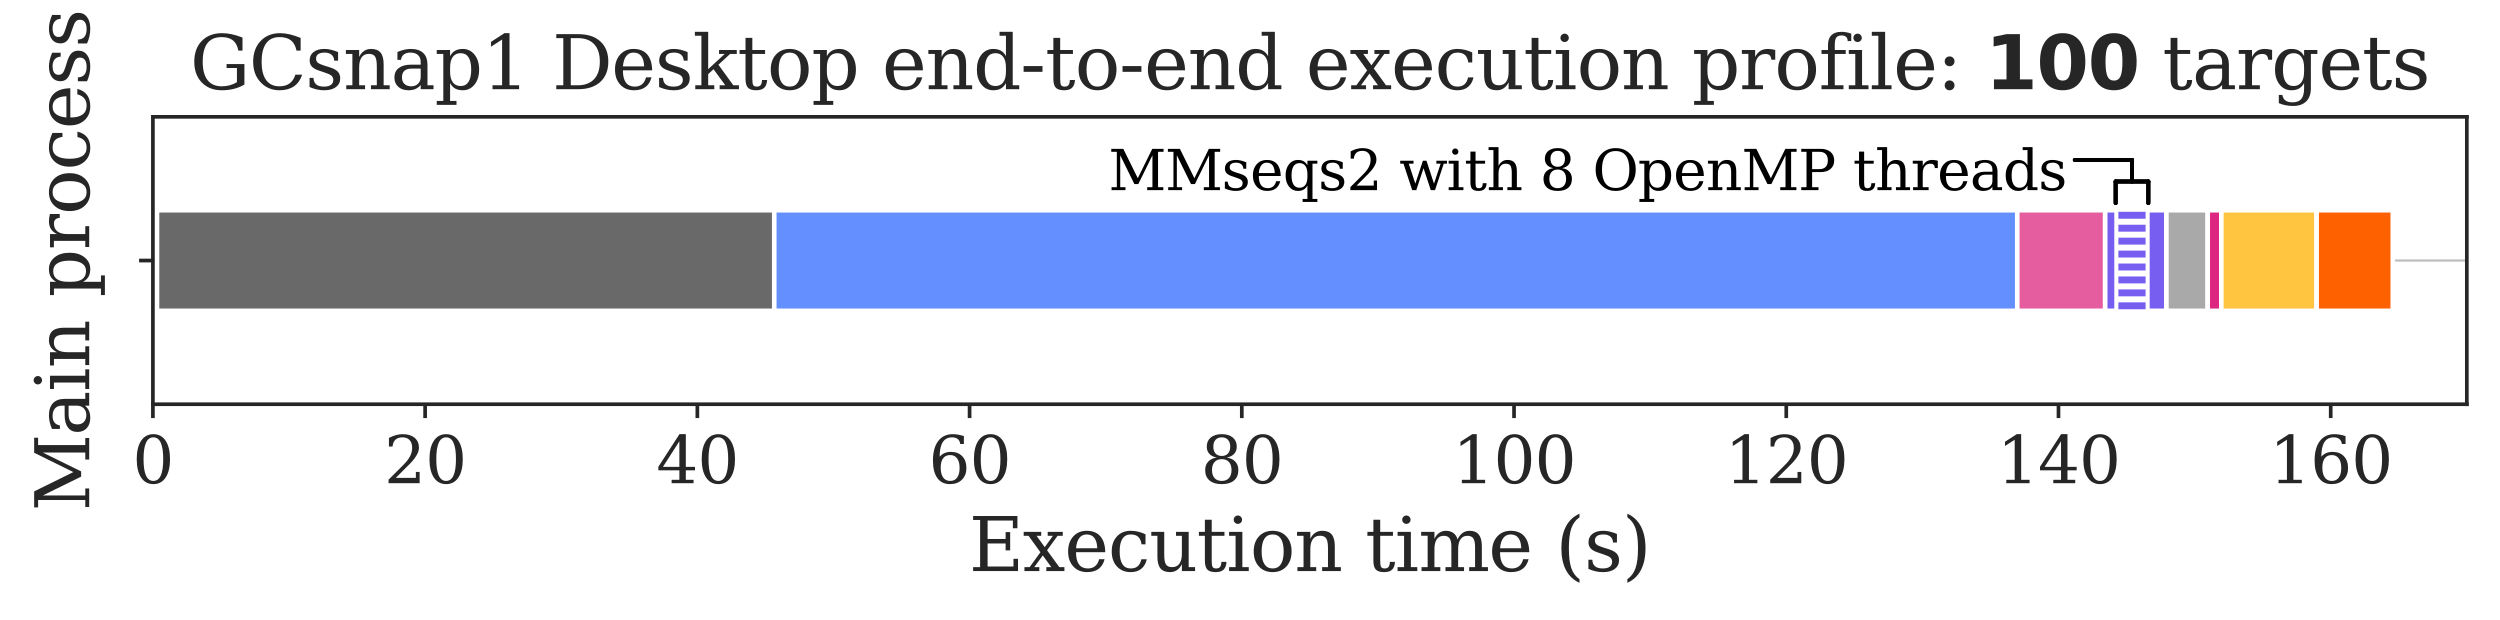 <?xml version="1.0" encoding="utf-8" standalone="no"?>
<!DOCTYPE svg PUBLIC "-//W3C//DTD SVG 1.1//EN"
  "http://www.w3.org/Graphics/SVG/1.1/DTD/svg11.dtd">
<svg xmlns:xlink="http://www.w3.org/1999/xlink" width="542.585pt" height="134.464pt" viewBox="0 0 542.585 134.464" xmlns="http://www.w3.org/2000/svg" version="1.1">
 <defs>
  <style type="text/css">*{stroke-linejoin: round; stroke-linecap: butt}</style>
 </defs>
 <g id="figure_1">
  <g id="patch_1">
   <path d="M 0 134.464 
L 542.585 134.464 
L 542.585 0 
L 0 0 
z
" style="fill: #ffffff"/>
  </g>
  <g id="axes_1">
   <g id="patch_2">
    <path d="M 33.185 87.73 
L 535.385 87.73 
L 535.385 25.36 
L 33.185 25.36 
z
" style="fill: #ffffff"/>
   </g>
   <g id="matplotlib.axis_1">
    <g id="xtick_1">
     <g id="line2d_1">
      <defs>
       <path id="m7360eaeb80" d="M 0 0 
L 0 3 
" style="stroke: #262626; stroke-width: 0.8"/>
      </defs>
      <g>
       <use xlink:href="#m7360eaeb80" x="33.185" y="87.73" style="fill: #262626; stroke: #262626; stroke-width: 0.8"/>
      </g>
     </g>
     <g id="text_1">
      <!-- 0 -->
      <g style="fill: #262626" transform="translate(28.731 104.868) scale(0.14 -0.14)">
       <defs>
        <path id="DejaVuSerif-30" d="M 2034 219 
Q 2513 219 2750 744 
Q 2988 1269 2988 2328 
Q 2988 3391 2750 3916 
Q 2513 4441 2034 4441 
Q 1556 4441 1318 3916 
Q 1081 3391 1081 2328 
Q 1081 1269 1318 744 
Q 1556 219 2034 219 
z
M 2034 -91 
Q 1275 -91 848 546 
Q 422 1184 422 2328 
Q 422 3475 848 4112 
Q 1275 4750 2034 4750 
Q 2797 4750 3222 4112 
Q 3647 3475 3647 2328 
Q 3647 1184 3222 546 
Q 2797 -91 2034 -91 
z
" transform="scale(0.016)"/>
       </defs>
       <use xlink:href="#DejaVuSerif-30"/>
      </g>
     </g>
    </g>
    <g id="xtick_2">
     <g id="line2d_2">
      <g>
       <use xlink:href="#m7360eaeb80" x="92.267" y="87.73" style="fill: #262626; stroke: #262626; stroke-width: 0.8"/>
      </g>
     </g>
     <g id="text_2">
      <!-- 20 -->
      <g style="fill: #262626" transform="translate(83.36 104.868) scale(0.14 -0.14)">
       <defs>
        <path id="DejaVuSerif-32" d="M 819 3553 
L 469 3553 
L 469 4384 
Q 803 4563 1142 4656 
Q 1481 4750 1806 4750 
Q 2534 4750 2956 4397 
Q 3378 4044 3378 3438 
Q 3378 2753 2422 1800 
Q 2347 1728 2309 1691 
L 1131 513 
L 3078 513 
L 3078 1088 
L 3444 1088 
L 3444 0 
L 434 0 
L 434 341 
L 1850 1753 
Q 2319 2222 2519 2614 
Q 2719 3006 2719 3438 
Q 2719 3909 2473 4175 
Q 2228 4441 1797 4441 
Q 1350 4441 1106 4219 
Q 863 3997 819 3553 
z
" transform="scale(0.016)"/>
       </defs>
       <use xlink:href="#DejaVuSerif-32"/>
       <use xlink:href="#DejaVuSerif-30" x="63.623"/>
      </g>
     </g>
    </g>
    <g id="xtick_3">
     <g id="line2d_3">
      <g>
       <use xlink:href="#m7360eaeb80" x="151.35" y="87.73" style="fill: #262626; stroke: #262626; stroke-width: 0.8"/>
      </g>
     </g>
     <g id="text_3">
      <!-- 40 -->
      <g style="fill: #262626" transform="translate(142.442 104.868) scale(0.14 -0.14)">
       <defs>
        <path id="DejaVuSerif-34" d="M 2234 1581 
L 2234 4063 
L 641 1581 
L 2234 1581 
z
M 3609 0 
L 1484 0 
L 1484 331 
L 2234 331 
L 2234 1247 
L 197 1247 
L 197 1588 
L 2241 4750 
L 2859 4750 
L 2859 1581 
L 3750 1581 
L 3750 1247 
L 2859 1247 
L 2859 331 
L 3609 331 
L 3609 0 
z
" transform="scale(0.016)"/>
       </defs>
       <use xlink:href="#DejaVuSerif-34"/>
       <use xlink:href="#DejaVuSerif-30" x="63.623"/>
      </g>
     </g>
    </g>
    <g id="xtick_4">
     <g id="line2d_4">
      <g>
       <use xlink:href="#m7360eaeb80" x="210.432" y="87.73" style="fill: #262626; stroke: #262626; stroke-width: 0.8"/>
      </g>
     </g>
     <g id="text_4">
      <!-- 60 -->
      <g style="fill: #262626" transform="translate(201.525 104.868) scale(0.14 -0.14)">
       <defs>
        <path id="DejaVuSerif-36" d="M 2094 219 
Q 2534 219 2771 542 
Q 3009 866 3009 1472 
Q 3009 2078 2771 2401 
Q 2534 2725 2094 2725 
Q 1647 2725 1412 2412 
Q 1178 2100 1178 1509 
Q 1178 888 1415 553 
Q 1653 219 2094 219 
z
M 1075 2569 
Q 1288 2803 1556 2918 
Q 1825 3034 2163 3034 
Q 2859 3034 3264 2615 
Q 3669 2197 3669 1472 
Q 3669 763 3233 336 
Q 2797 -91 2069 -91 
Q 1278 -91 853 498 
Q 428 1088 428 2181 
Q 428 3406 931 4078 
Q 1434 4750 2350 4750 
Q 2597 4750 2869 4703 
Q 3141 4656 3425 4563 
L 3425 3794 
L 3072 3794 
Q 3034 4109 2831 4275 
Q 2628 4441 2284 4441 
Q 1678 4441 1381 3981 
Q 1084 3522 1075 2569 
z
" transform="scale(0.016)"/>
       </defs>
       <use xlink:href="#DejaVuSerif-36"/>
       <use xlink:href="#DejaVuSerif-30" x="63.623"/>
      </g>
     </g>
    </g>
    <g id="xtick_5">
     <g id="line2d_5">
      <g>
       <use xlink:href="#m7360eaeb80" x="269.514" y="87.73" style="fill: #262626; stroke: #262626; stroke-width: 0.8"/>
      </g>
     </g>
     <g id="text_5">
      <!-- 80 -->
      <g style="fill: #262626" transform="translate(260.607 104.868) scale(0.14 -0.14)">
       <defs>
        <path id="DejaVuSerif-38" d="M 2981 1275 
Q 2981 1775 2732 2051 
Q 2484 2328 2034 2328 
Q 1584 2328 1336 2051 
Q 1088 1775 1088 1275 
Q 1088 772 1336 495 
Q 1584 219 2034 219 
Q 2484 219 2732 495 
Q 2981 772 2981 1275 
z
M 2853 3541 
Q 2853 3966 2637 4203 
Q 2422 4441 2034 4441 
Q 1650 4441 1433 4203 
Q 1216 3966 1216 3541 
Q 1216 3113 1433 2875 
Q 1650 2638 2034 2638 
Q 2422 2638 2637 2875 
Q 2853 3113 2853 3541 
z
M 2516 2484 
Q 3047 2413 3344 2092 
Q 3641 1772 3641 1275 
Q 3641 619 3225 264 
Q 2809 -91 2034 -91 
Q 1263 -91 845 264 
Q 428 619 428 1275 
Q 428 1772 725 2092 
Q 1022 2413 1556 2484 
Q 1084 2569 832 2842 
Q 581 3116 581 3541 
Q 581 4103 968 4426 
Q 1356 4750 2034 4750 
Q 2713 4750 3100 4426 
Q 3488 4103 3488 3541 
Q 3488 3116 3236 2842 
Q 2984 2569 2516 2484 
z
" transform="scale(0.016)"/>
       </defs>
       <use xlink:href="#DejaVuSerif-38"/>
       <use xlink:href="#DejaVuSerif-30" x="63.623"/>
      </g>
     </g>
    </g>
    <g id="xtick_6">
     <g id="line2d_6">
      <g>
       <use xlink:href="#m7360eaeb80" x="328.597" y="87.73" style="fill: #262626; stroke: #262626; stroke-width: 0.8"/>
      </g>
     </g>
     <g id="text_6">
      <!-- 100 -->
      <g style="fill: #262626" transform="translate(315.236 104.868) scale(0.14 -0.14)">
       <defs>
        <path id="DejaVuSerif-31" d="M 909 0 
L 909 331 
L 1722 331 
L 1722 4213 
L 781 3603 
L 781 4013 
L 1919 4750 
L 2350 4750 
L 2350 331 
L 3163 331 
L 3163 0 
L 909 0 
z
" transform="scale(0.016)"/>
       </defs>
       <use xlink:href="#DejaVuSerif-31"/>
       <use xlink:href="#DejaVuSerif-30" x="63.623"/>
       <use xlink:href="#DejaVuSerif-30" x="127.246"/>
      </g>
     </g>
    </g>
    <g id="xtick_7">
     <g id="line2d_7">
      <g>
       <use xlink:href="#m7360eaeb80" x="387.679" y="87.73" style="fill: #262626; stroke: #262626; stroke-width: 0.8"/>
      </g>
     </g>
     <g id="text_7">
      <!-- 120 -->
      <g style="fill: #262626" transform="translate(374.318 104.868) scale(0.14 -0.14)">
       <use xlink:href="#DejaVuSerif-31"/>
       <use xlink:href="#DejaVuSerif-32" x="63.623"/>
       <use xlink:href="#DejaVuSerif-30" x="127.246"/>
      </g>
     </g>
    </g>
    <g id="xtick_8">
     <g id="line2d_8">
      <g>
       <use xlink:href="#m7360eaeb80" x="446.761" y="87.73" style="fill: #262626; stroke: #262626; stroke-width: 0.8"/>
      </g>
     </g>
     <g id="text_8">
      <!-- 140 -->
      <g style="fill: #262626" transform="translate(433.4 104.868) scale(0.14 -0.14)">
       <use xlink:href="#DejaVuSerif-31"/>
       <use xlink:href="#DejaVuSerif-34" x="63.623"/>
       <use xlink:href="#DejaVuSerif-30" x="127.246"/>
      </g>
     </g>
    </g>
    <g id="xtick_9">
     <g id="line2d_9">
      <g>
       <use xlink:href="#m7360eaeb80" x="505.844" y="87.73" style="fill: #262626; stroke: #262626; stroke-width: 0.8"/>
      </g>
     </g>
     <g id="text_9">
      <!-- 160 -->
      <g style="fill: #262626" transform="translate(492.483 104.868) scale(0.14 -0.14)">
       <use xlink:href="#DejaVuSerif-31"/>
       <use xlink:href="#DejaVuSerif-36" x="63.623"/>
       <use xlink:href="#DejaVuSerif-30" x="127.246"/>
      </g>
     </g>
    </g>
    <g id="text_10">
     <!-- Execution time (s) -->
     <g style="fill: #262626" transform="translate(210.296 123.937) scale(0.16 -0.16)">
      <defs>
       <path id="DejaVuSerif-45" d="M 353 0 
L 353 331 
L 947 331 
L 947 4331 
L 353 4331 
L 353 4666 
L 4109 4666 
L 4109 3628 
L 3725 3628 
L 3725 4281 
L 1581 4281 
L 1581 2719 
L 3109 2719 
L 3109 3303 
L 3494 3303 
L 3494 1753 
L 3109 1753 
L 3109 2338 
L 1581 2338 
L 1581 384 
L 3775 384 
L 3775 1038 
L 4159 1038 
L 4159 0 
L 353 0 
z
" transform="scale(0.016)"/>
       <path id="DejaVuSerif-78" d="M 1863 2028 
L 2559 2988 
L 2113 2988 
L 2113 3322 
L 3391 3322 
L 3391 2988 
L 2950 2988 
L 2059 1759 
L 3097 331 
L 3531 331 
L 3531 0 
L 1997 0 
L 1997 331 
L 2419 331 
L 1697 1325 
L 972 331 
L 1403 331 
L 1403 0 
L 141 0 
L 141 331 
L 581 331 
L 1497 1594 
L 488 2988 
L 78 2988 
L 78 3322 
L 1563 3322 
L 1563 2988 
L 1166 2988 
L 1863 2028 
z
" transform="scale(0.016)"/>
       <path id="DejaVuSerif-65" d="M 3469 1600 
L 991 1600 
L 991 1575 
Q 991 903 1244 561 
Q 1497 219 1991 219 
Q 2369 219 2611 417 
Q 2853 616 2950 1006 
L 3413 1006 
Q 3275 459 2904 184 
Q 2534 -91 1931 -91 
Q 1203 -91 761 389 
Q 319 869 319 1663 
Q 319 2450 753 2931 
Q 1188 3413 1894 3413 
Q 2647 3413 3050 2948 
Q 3453 2484 3469 1600 
z
M 2791 1931 
Q 2772 2513 2545 2808 
Q 2319 3103 1894 3103 
Q 1497 3103 1269 2806 
Q 1041 2509 991 1931 
L 2791 1931 
z
" transform="scale(0.016)"/>
       <path id="DejaVuSerif-63" d="M 3291 997 
Q 3169 466 2822 187 
Q 2475 -91 1925 -91 
Q 1200 -91 759 389 
Q 319 869 319 1663 
Q 319 2459 759 2936 
Q 1200 3413 1925 3413 
Q 2241 3413 2553 3339 
Q 2866 3266 3181 3116 
L 3181 2266 
L 2847 2266 
Q 2781 2703 2561 2903 
Q 2341 3103 1931 3103 
Q 1466 3103 1228 2742 
Q 991 2381 991 1663 
Q 991 944 1227 581 
Q 1463 219 1931 219 
Q 2303 219 2525 412 
Q 2747 606 2828 997 
L 3291 997 
z
" transform="scale(0.016)"/>
       <path id="DejaVuSerif-75" d="M 2266 3322 
L 3341 3322 
L 3341 331 
L 3884 331 
L 3884 0 
L 2766 0 
L 2766 588 
Q 2606 256 2353 82 
Q 2100 -91 1766 -91 
Q 1213 -91 952 223 
Q 691 538 691 1209 
L 691 2988 
L 172 2988 
L 172 3322 
L 1269 3322 
L 1269 1388 
Q 1269 781 1417 556 
Q 1566 331 1947 331 
Q 2347 331 2556 625 
Q 2766 919 2766 1478 
L 2766 2988 
L 2266 2988 
L 2266 3322 
z
" transform="scale(0.016)"/>
       <path id="DejaVuSerif-74" d="M 691 2988 
L 184 2988 
L 184 3322 
L 691 3322 
L 691 4353 
L 1269 4353 
L 1269 3322 
L 2350 3322 
L 2350 2988 
L 1269 2988 
L 1269 878 
Q 1269 456 1350 337 
Q 1431 219 1650 219 
Q 1875 219 1978 351 
Q 2081 484 2088 781 
L 2522 781 
Q 2497 328 2275 118 
Q 2053 -91 1600 -91 
Q 1103 -91 897 129 
Q 691 350 691 878 
L 691 2988 
z
" transform="scale(0.016)"/>
       <path id="DejaVuSerif-69" d="M 622 4353 
Q 622 4497 726 4603 
Q 831 4709 978 4709 
Q 1122 4709 1226 4603 
Q 1331 4497 1331 4353 
Q 1331 4206 1228 4103 
Q 1125 4000 978 4000 
Q 831 4000 726 4103 
Q 622 4206 622 4353 
z
M 1356 331 
L 1900 331 
L 1900 0 
L 231 0 
L 231 331 
L 781 331 
L 781 2988 
L 231 2988 
L 231 3322 
L 1356 3322 
L 1356 331 
z
" transform="scale(0.016)"/>
       <path id="DejaVuSerif-6f" d="M 1925 219 
Q 2388 219 2623 584 
Q 2859 950 2859 1663 
Q 2859 2375 2623 2739 
Q 2388 3103 1925 3103 
Q 1463 3103 1227 2739 
Q 991 2375 991 1663 
Q 991 950 1228 584 
Q 1466 219 1925 219 
z
M 1925 -91 
Q 1200 -91 759 389 
Q 319 869 319 1663 
Q 319 2456 758 2934 
Q 1197 3413 1925 3413 
Q 2653 3413 3092 2934 
Q 3531 2456 3531 1663 
Q 3531 869 3092 389 
Q 2653 -91 1925 -91 
z
" transform="scale(0.016)"/>
       <path id="DejaVuSerif-6e" d="M 263 0 
L 263 331 
L 781 331 
L 781 2988 
L 231 2988 
L 231 3322 
L 1356 3322 
L 1356 2731 
Q 1516 3069 1770 3241 
Q 2025 3413 2363 3413 
Q 2913 3413 3172 3097 
Q 3431 2781 3431 2113 
L 3431 331 
L 3944 331 
L 3944 0 
L 2356 0 
L 2356 331 
L 2853 331 
L 2853 1931 
Q 2853 2541 2703 2767 
Q 2553 2994 2175 2994 
Q 1775 2994 1565 2701 
Q 1356 2409 1356 1850 
L 1356 331 
L 1856 331 
L 1856 0 
L 263 0 
z
" transform="scale(0.016)"/>
       <path id="DejaVuSerif-20" transform="scale(0.016)"/>
       <path id="DejaVuSerif-6d" d="M 3316 2675 
Q 3481 3041 3739 3227 
Q 3997 3413 4341 3413 
Q 4863 3413 5119 3089 
Q 5375 2766 5375 2113 
L 5375 331 
L 5894 331 
L 5894 0 
L 4300 0 
L 4300 331 
L 4800 331 
L 4800 2047 
Q 4800 2556 4650 2772 
Q 4500 2988 4153 2988 
Q 3769 2988 3567 2697 
Q 3366 2406 3366 1850 
L 3366 331 
L 3866 331 
L 3866 0 
L 2291 0 
L 2291 331 
L 2791 331 
L 2791 2069 
Q 2791 2566 2641 2777 
Q 2491 2988 2144 2988 
Q 1759 2988 1557 2697 
Q 1356 2406 1356 1850 
L 1356 331 
L 1856 331 
L 1856 0 
L 263 0 
L 263 331 
L 781 331 
L 781 2994 
L 231 2994 
L 231 3322 
L 1356 3322 
L 1356 2731 
Q 1516 3063 1762 3238 
Q 2009 3413 2322 3413 
Q 2709 3413 2968 3220 
Q 3228 3028 3316 2675 
z
" transform="scale(0.016)"/>
       <path id="DejaVuSerif-28" d="M 2041 -997 
Q 1281 -656 893 83 
Q 506 822 506 1931 
Q 506 3044 893 3783 
Q 1281 4522 2041 4863 
L 2041 4556 
Q 1559 4225 1350 3623 
Q 1141 3022 1141 1931 
Q 1141 844 1350 242 
Q 1559 -359 2041 -691 
L 2041 -997 
z
" transform="scale(0.016)"/>
       <path id="DejaVuSerif-73" d="M 359 184 
L 359 959 
L 691 959 
Q 703 588 923 403 
Q 1144 219 1575 219 
Q 1963 219 2166 364 
Q 2369 509 2369 788 
Q 2369 1006 2220 1140 
Q 2072 1275 1594 1428 
L 1178 1569 
Q 750 1706 558 1912 
Q 366 2119 366 2438 
Q 366 2894 700 3153 
Q 1034 3413 1625 3413 
Q 1888 3413 2178 3344 
Q 2469 3275 2778 3144 
L 2778 2419 
L 2447 2419 
Q 2434 2741 2221 2922 
Q 2009 3103 1644 3103 
Q 1281 3103 1095 2975 
Q 909 2847 909 2591 
Q 909 2381 1050 2254 
Q 1191 2128 1613 1997 
L 2069 1856 
Q 2541 1709 2748 1489 
Q 2956 1269 2956 922 
Q 2956 450 2595 179 
Q 2234 -91 1600 -91 
Q 1278 -91 972 -22 
Q 666 47 359 184 
z
" transform="scale(0.016)"/>
       <path id="DejaVuSerif-29" d="M 453 -997 
L 453 -691 
Q 934 -359 1145 242 
Q 1356 844 1356 1931 
Q 1356 3022 1145 3623 
Q 934 4225 453 4556 
L 453 4863 
Q 1216 4522 1603 3783 
Q 1991 3044 1991 1931 
Q 1991 822 1603 83 
Q 1216 -656 453 -997 
z
" transform="scale(0.016)"/>
      </defs>
      <use xlink:href="#DejaVuSerif-45"/>
      <use xlink:href="#DejaVuSerif-78" x="72.998"/>
      <use xlink:href="#DejaVuSerif-65" x="129.395"/>
      <use xlink:href="#DejaVuSerif-63" x="188.574"/>
      <use xlink:href="#DejaVuSerif-75" x="244.58"/>
      <use xlink:href="#DejaVuSerif-74" x="308.984"/>
      <use xlink:href="#DejaVuSerif-69" x="349.17"/>
      <use xlink:href="#DejaVuSerif-6f" x="381.152"/>
      <use xlink:href="#DejaVuSerif-6e" x="441.357"/>
      <use xlink:href="#DejaVuSerif-20" x="505.762"/>
      <use xlink:href="#DejaVuSerif-74" x="537.549"/>
      <use xlink:href="#DejaVuSerif-69" x="577.734"/>
      <use xlink:href="#DejaVuSerif-6d" x="609.717"/>
      <use xlink:href="#DejaVuSerif-65" x="704.541"/>
      <use xlink:href="#DejaVuSerif-20" x="763.721"/>
      <use xlink:href="#DejaVuSerif-28" x="795.508"/>
      <use xlink:href="#DejaVuSerif-73" x="834.521"/>
      <use xlink:href="#DejaVuSerif-29" x="885.84"/>
     </g>
    </g>
   </g>
   <g id="matplotlib.axis_2">
    <g id="ytick_1">
     <g id="line2d_10">
      <path d="M 33.185 56.545 
L 535.385 56.545 
" clip-path="url(#pbc0623ca2d)" style="fill: none; stroke: #808080; stroke-opacity: 0.5; stroke-width: 0.5; stroke-linecap: round"/>
     </g>
     <g id="line2d_11">
      <defs>
       <path id="m4bcd2537ca" d="M 0 0 
L -3 0 
" style="stroke: #262626; stroke-width: 0.8"/>
      </defs>
      <g>
       <use xlink:href="#m4bcd2537ca" x="33.185" y="56.545" style="fill: #262626; stroke: #262626; stroke-width: 0.8"/>
      </g>
     </g>
    </g>
    <g id="text_11">
     <!-- Main process -->
     <g style="fill: #262626" transform="translate(19.358 110.946) rotate(-90) scale(0.16 -0.16)">
      <defs>
       <path id="DejaVuSerif-4d" d="M 353 0 
L 353 331 
L 947 331 
L 947 4331 
L 319 4331 
L 319 4666 
L 1678 4666 
L 3316 1344 
L 4953 4666 
L 6228 4666 
L 6228 4331 
L 5606 4331 
L 5606 331 
L 6203 331 
L 6203 0 
L 4378 0 
L 4378 331 
L 4972 331 
L 4972 3938 
L 3372 684 
L 2931 684 
L 1331 3938 
L 1331 331 
L 1925 331 
L 1925 0 
L 353 0 
z
" transform="scale(0.016)"/>
       <path id="DejaVuSerif-61" d="M 2547 1044 
L 2547 1747 
L 1806 1747 
Q 1378 1747 1168 1562 
Q 959 1378 959 997 
Q 959 650 1171 447 
Q 1384 244 1747 244 
Q 2106 244 2326 466 
Q 2547 688 2547 1044 
z
M 3122 2075 
L 3122 331 
L 3634 331 
L 3634 0 
L 2547 0 
L 2547 359 
Q 2356 128 2106 18 
Q 1856 -91 1522 -91 
Q 969 -91 644 203 
Q 319 497 319 997 
Q 319 1513 691 1797 
Q 1063 2081 1741 2081 
L 2547 2081 
L 2547 2309 
Q 2547 2688 2317 2895 
Q 2088 3103 1672 3103 
Q 1328 3103 1125 2947 
Q 922 2791 872 2484 
L 575 2484 
L 575 3156 
Q 875 3284 1158 3348 
Q 1441 3413 1709 3413 
Q 2400 3413 2761 3070 
Q 3122 2728 3122 2075 
z
" transform="scale(0.016)"/>
       <path id="DejaVuSerif-70" d="M 1313 1825 
L 1313 1497 
Q 1313 897 1542 583 
Q 1772 269 2209 269 
Q 2650 269 2876 622 
Q 3103 975 3103 1663 
Q 3103 2353 2876 2703 
Q 2650 3053 2209 3053 
Q 1772 3053 1542 2737 
Q 1313 2422 1313 1825 
z
M 738 2988 
L 184 2988 
L 184 3322 
L 1313 3322 
L 1313 2803 
Q 1481 3116 1742 3264 
Q 2003 3413 2388 3413 
Q 3000 3413 3387 2928 
Q 3775 2444 3775 1663 
Q 3775 881 3387 395 
Q 3000 -91 2388 -91 
Q 2003 -91 1742 57 
Q 1481 206 1313 519 
L 1313 -997 
L 1856 -997 
L 1856 -1331 
L 184 -1331 
L 184 -997 
L 738 -997 
L 738 2988 
z
" transform="scale(0.016)"/>
       <path id="DejaVuSerif-72" d="M 3059 3328 
L 3059 2497 
L 2728 2497 
Q 2713 2744 2591 2866 
Q 2469 2988 2234 2988 
Q 1809 2988 1582 2694 
Q 1356 2400 1356 1850 
L 1356 331 
L 2022 331 
L 2022 0 
L 263 0 
L 263 331 
L 781 331 
L 781 2994 
L 231 2994 
L 231 3322 
L 1356 3322 
L 1356 2731 
Q 1525 3078 1790 3245 
Q 2056 3413 2438 3413 
Q 2578 3413 2733 3391 
Q 2888 3369 3059 3328 
z
" transform="scale(0.016)"/>
      </defs>
      <use xlink:href="#DejaVuSerif-4d"/>
      <use xlink:href="#DejaVuSerif-61" x="102.393"/>
      <use xlink:href="#DejaVuSerif-69" x="162.012"/>
      <use xlink:href="#DejaVuSerif-6e" x="193.994"/>
      <use xlink:href="#DejaVuSerif-20" x="258.398"/>
      <use xlink:href="#DejaVuSerif-70" x="290.186"/>
      <use xlink:href="#DejaVuSerif-72" x="354.199"/>
      <use xlink:href="#DejaVuSerif-6f" x="402.002"/>
      <use xlink:href="#DejaVuSerif-63" x="462.207"/>
      <use xlink:href="#DejaVuSerif-65" x="518.213"/>
      <use xlink:href="#DejaVuSerif-73" x="577.393"/>
      <use xlink:href="#DejaVuSerif-73" x="628.711"/>
     </g>
    </g>
   </g>
   <g id="patch_3">
    <path d="M 34.071 67.46 
L 168.922 67.46 
L 168.922 45.63 
L 34.071 45.63 
z
" clip-path="url(#pbc0623ca2d)" style="fill: #696969; stroke: #ffffff; stroke-linejoin: miter"/>
   </g>
   <g id="patch_4">
    <path d="M 168.036 67.46 
L 437.817 67.46 
L 437.817 45.63 
L 168.036 45.63 
z
" clip-path="url(#pbc0623ca2d)" style="fill: #648fff; stroke: #ffffff; stroke-linejoin: miter"/>
   </g>
   <g id="patch_5">
    <path d="M 437.817 67.46 
L 456.897 67.46 
L 456.897 45.63 
L 437.817 45.63 
z
" clip-path="url(#pbc0623ca2d)" style="fill: #e55c9f; stroke: #ffffff; stroke-linejoin: miter"/>
   </g>
   <g id="patch_6">
    <path d="M 456.897 67.46 
L 470.184 67.46 
L 470.184 45.63 
L 456.897 45.63 
z
" clip-path="url(#pbc0623ca2d)" style="fill: #785ef0; stroke: #ffffff; stroke-linejoin: miter"/>
   </g>
   <g id="patch_7">
    <path d="M 470.184 67.46 
L 479.148 67.46 
L 479.148 45.63 
L 470.184 45.63 
z
" clip-path="url(#pbc0623ca2d)" style="fill: #a9a9a9; stroke: #ffffff; stroke-linejoin: miter"/>
   </g>
   <g id="patch_8">
    <path d="M 479.148 67.46 
L 482.102 67.46 
L 482.102 45.63 
L 479.148 45.63 
z
" clip-path="url(#pbc0623ca2d)" style="fill: #dc267f; stroke: #ffffff; stroke-linejoin: miter"/>
   </g>
   <g id="patch_9">
    <path d="M 482.102 67.46 
L 502.789 67.46 
L 502.789 45.63 
L 482.102 45.63 
z
" clip-path="url(#pbc0623ca2d)" style="fill: #ffc440; stroke: #ffffff; stroke-linejoin: miter"/>
   </g>
   <g id="patch_10">
    <path d="M 502.789 67.46 
L 519.317 67.46 
L 519.317 45.63 
L 502.789 45.63 
z
" clip-path="url(#pbc0623ca2d)" style="fill: #fe6100; stroke: #ffffff; stroke-linejoin: miter"/>
   </g>
   <g id="patch_11">
    <path d="M 458.873 81.961 
L 466.554 81.961 
L 466.554 -105.149 
L 458.873 -105.149 
z
" clip-path="url(#pbc0623ca2d)" style="fill: #ffffff"/>
   </g>
   <g id="line2d_12">
    <path d="M 459.76 66.368 
L 465.668 66.368 
" clip-path="url(#pbc0623ca2d)" style="fill: none; stroke: #785ef0; stroke-width: 1.5"/>
   </g>
   <g id="line2d_13">
    <path d="M 459.76 63.562 
L 465.668 63.562 
" clip-path="url(#pbc0623ca2d)" style="fill: none; stroke: #785ef0; stroke-width: 1.5"/>
   </g>
   <g id="line2d_14">
    <path d="M 459.76 60.755 
L 465.668 60.755 
" clip-path="url(#pbc0623ca2d)" style="fill: none; stroke: #785ef0; stroke-width: 1.5"/>
   </g>
   <g id="line2d_15">
    <path d="M 459.76 57.948 
L 465.668 57.948 
" clip-path="url(#pbc0623ca2d)" style="fill: none; stroke: #785ef0; stroke-width: 1.5"/>
   </g>
   <g id="line2d_16">
    <path d="M 459.76 55.142 
L 465.668 55.142 
" clip-path="url(#pbc0623ca2d)" style="fill: none; stroke: #785ef0; stroke-width: 1.5"/>
   </g>
   <g id="line2d_17">
    <path d="M 459.76 52.335 
L 465.668 52.335 
" clip-path="url(#pbc0623ca2d)" style="fill: none; stroke: #785ef0; stroke-width: 1.5"/>
   </g>
   <g id="line2d_18">
    <path d="M 459.76 49.528 
L 465.668 49.528 
" clip-path="url(#pbc0623ca2d)" style="fill: none; stroke: #785ef0; stroke-width: 1.5"/>
   </g>
   <g id="line2d_19">
    <path d="M 459.76 46.722 
L 465.668 46.722 
" clip-path="url(#pbc0623ca2d)" style="fill: none; stroke: #785ef0; stroke-width: 1.5"/>
   </g>
   <g id="line2d_20">
    <path d="M 459.169 39.393 
L 459.169 44.071 
" clip-path="url(#pbc0623ca2d)" style="fill: none; stroke: #000000; stroke-width: 0.85; stroke-linecap: round"/>
   </g>
   <g id="line2d_21">
    <path d="M 466.259 39.393 
L 466.259 44.071 
" clip-path="url(#pbc0623ca2d)" style="fill: none; stroke: #000000; stroke-width: 0.85; stroke-linecap: round"/>
   </g>
   <g id="line2d_22">
    <path d="M 459.169 39.393 
L 466.259 39.393 
" clip-path="url(#pbc0623ca2d)" style="fill: none; stroke: #000000; stroke-width: 0.85; stroke-linecap: round"/>
   </g>
   <g id="line2d_23">
    <path d="M 462.714 39.393 
L 462.714 34.715 
" clip-path="url(#pbc0623ca2d)" style="fill: none; stroke: #000000; stroke-width: 0.85; stroke-linecap: round"/>
   </g>
   <g id="line2d_24">
    <path d="M 450.306 34.715 
L 462.714 34.715 
" clip-path="url(#pbc0623ca2d)" style="fill: none; stroke: #000000; stroke-width: 0.85; stroke-linecap: round"/>
   </g>
   <g id="line2d_25">
    <path d="M 459.169 39.393 
L 459.169 44.071 
" clip-path="url(#pbc0623ca2d)" style="fill: none; stroke: #000000; stroke-width: 0.85; stroke-linecap: round"/>
   </g>
   <g id="line2d_26">
    <path d="M 466.259 39.393 
L 466.259 44.071 
" clip-path="url(#pbc0623ca2d)" style="fill: none; stroke: #000000; stroke-width: 0.85; stroke-linecap: round"/>
   </g>
   <g id="line2d_27">
    <path d="M 459.169 39.393 
L 466.259 39.393 
" clip-path="url(#pbc0623ca2d)" style="fill: none; stroke: #000000; stroke-width: 0.85; stroke-linecap: round"/>
   </g>
   <g id="line2d_28">
    <path d="M 462.714 39.393 
L 462.714 34.715 
" clip-path="url(#pbc0623ca2d)" style="fill: none; stroke: #000000; stroke-width: 0.85; stroke-linecap: round"/>
   </g>
   <g id="line2d_29">
    <path d="M 450.306 34.715 
L 462.714 34.715 
" clip-path="url(#pbc0623ca2d)" style="fill: none; stroke: #000000; stroke-width: 0.85; stroke-linecap: round"/>
   </g>
   <g id="line2d_30">
    <path d="M 459.169 39.393 
L 459.169 44.071 
" clip-path="url(#pbc0623ca2d)" style="fill: none; stroke: #000000; stroke-width: 0.85; stroke-linecap: round"/>
   </g>
   <g id="line2d_31">
    <path d="M 466.259 39.393 
L 466.259 44.071 
" clip-path="url(#pbc0623ca2d)" style="fill: none; stroke: #000000; stroke-width: 0.85; stroke-linecap: round"/>
   </g>
   <g id="line2d_32">
    <path d="M 459.169 39.393 
L 466.259 39.393 
" clip-path="url(#pbc0623ca2d)" style="fill: none; stroke: #000000; stroke-width: 0.85; stroke-linecap: round"/>
   </g>
   <g id="line2d_33">
    <path d="M 462.714 39.393 
L 462.714 34.715 
" clip-path="url(#pbc0623ca2d)" style="fill: none; stroke: #000000; stroke-width: 0.85; stroke-linecap: round"/>
   </g>
   <g id="line2d_34">
    <path d="M 450.306 34.715 
L 462.714 34.715 
" clip-path="url(#pbc0623ca2d)" style="fill: none; stroke: #000000; stroke-width: 0.85; stroke-linecap: round"/>
   </g>
   <g id="patch_12">
    <path d="M 33.185 87.73 
L 33.185 25.36 
" style="fill: none; stroke: #262626; stroke-width: 0.8; stroke-linejoin: miter; stroke-linecap: square"/>
   </g>
   <g id="patch_13">
    <path d="M 535.385 87.73 
L 535.385 25.36 
" style="fill: none; stroke: #262626; stroke-width: 0.8; stroke-linejoin: miter; stroke-linecap: square"/>
   </g>
   <g id="patch_14">
    <path d="M 33.185 87.73 
L 535.385 87.73 
" style="fill: none; stroke: #262626; stroke-width: 0.8; stroke-linejoin: miter; stroke-linecap: square"/>
   </g>
   <g id="patch_15">
    <path d="M 33.185 25.36 
L 535.385 25.36 
" style="fill: none; stroke: #262626; stroke-width: 0.8; stroke-linejoin: miter; stroke-linecap: square"/>
   </g>
   <g id="text_12">
    <!-- MMseqs2 with 8 OpenMP threads -->
    <g transform="translate(240.572 41.264) scale(0.12 -0.12)">
     <defs>
      <path id="DejaVuSerif-71" d="M 3359 2988 
L 3359 -997 
L 3909 -997 
L 3909 -1331 
L 2241 -1331 
L 2241 -997 
L 2784 -997 
L 2784 519 
Q 2616 206 2355 57 
Q 2094 -91 1709 -91 
Q 1097 -91 708 395 
Q 319 881 319 1663 
Q 319 2444 706 2928 
Q 1094 3413 1709 3413 
Q 2094 3413 2355 3264 
Q 2616 3116 2784 2803 
L 2784 3322 
L 3909 3322 
L 3909 2988 
L 3359 2988 
z
M 2784 1825 
Q 2784 2422 2554 2737 
Q 2325 3053 1888 3053 
Q 1444 3053 1217 2703 
Q 991 2353 991 1663 
Q 991 975 1217 622 
Q 1444 269 1888 269 
Q 2325 269 2554 583 
Q 2784 897 2784 1497 
L 2784 1825 
z
" transform="scale(0.016)"/>
      <path id="DejaVuSerif-77" d="M 3072 3322 
L 3922 728 
L 4672 2988 
L 4191 2988 
L 4191 3322 
L 5394 3322 
L 5394 2988 
L 5025 2988 
L 4038 0 
L 3559 0 
L 2741 2484 
L 1919 0 
L 1459 0 
L 475 2988 
L 103 2988 
L 103 3322 
L 1606 3322 
L 1606 2988 
L 1069 2988 
L 1813 728 
L 2669 3322 
L 3072 3322 
z
" transform="scale(0.016)"/>
      <path id="DejaVuSerif-68" d="M 263 0 
L 263 331 
L 781 331 
L 781 4531 
L 231 4531 
L 231 4863 
L 1356 4863 
L 1356 2731 
Q 1516 3069 1770 3241 
Q 2025 3413 2363 3413 
Q 2913 3413 3172 3097 
Q 3431 2781 3431 2113 
L 3431 331 
L 3944 331 
L 3944 0 
L 2356 0 
L 2356 331 
L 2853 331 
L 2853 1931 
Q 2853 2541 2704 2764 
Q 2556 2988 2175 2988 
Q 1775 2988 1565 2697 
Q 1356 2406 1356 1850 
L 1356 331 
L 1856 331 
L 1856 0 
L 263 0 
z
" transform="scale(0.016)"/>
      <path id="DejaVuSerif-4f" d="M 2625 244 
Q 3391 244 3781 770 
Q 4172 1297 4172 2328 
Q 4172 3363 3781 3889 
Q 3391 4416 2625 4416 
Q 1856 4416 1465 3889 
Q 1075 3363 1075 2328 
Q 1075 1297 1465 770 
Q 1856 244 2625 244 
z
M 2625 -91 
Q 2150 -91 1751 65 
Q 1353 222 1050 525 
Q 700 875 529 1319 
Q 359 1763 359 2328 
Q 359 2894 529 3339 
Q 700 3784 1050 4134 
Q 1356 4441 1750 4595 
Q 2144 4750 2625 4750 
Q 3641 4750 4266 4084 
Q 4891 3419 4891 2328 
Q 4891 1769 4719 1320 
Q 4547 872 4197 525 
Q 3891 219 3497 64 
Q 3103 -91 2625 -91 
z
" transform="scale(0.016)"/>
      <path id="DejaVuSerif-50" d="M 1581 2375 
L 2406 2375 
Q 2872 2375 3115 2626 
Q 3359 2878 3359 3353 
Q 3359 3831 3115 4081 
Q 2872 4331 2406 4331 
L 1581 4331 
L 1581 2375 
z
M 353 0 
L 353 331 
L 947 331 
L 947 4331 
L 353 4331 
L 353 4666 
L 2559 4666 
Q 3259 4666 3668 4311 
Q 4078 3956 4078 3353 
Q 4078 2753 3668 2397 
Q 3259 2041 2559 2041 
L 1581 2041 
L 1581 331 
L 2303 331 
L 2303 0 
L 353 0 
z
" transform="scale(0.016)"/>
      <path id="DejaVuSerif-64" d="M 3359 331 
L 3909 331 
L 3909 0 
L 2784 0 
L 2784 519 
Q 2616 206 2355 57 
Q 2094 -91 1709 -91 
Q 1097 -91 708 395 
Q 319 881 319 1663 
Q 319 2444 706 2928 
Q 1094 3413 1709 3413 
Q 2094 3413 2355 3264 
Q 2616 3116 2784 2803 
L 2784 4531 
L 2241 4531 
L 2241 4863 
L 3359 4863 
L 3359 331 
z
M 2784 1497 
L 2784 1825 
Q 2784 2422 2554 2737 
Q 2325 3053 1888 3053 
Q 1444 3053 1217 2703 
Q 991 2353 991 1663 
Q 991 975 1217 622 
Q 1444 269 1888 269 
Q 2325 269 2554 583 
Q 2784 897 2784 1497 
z
" transform="scale(0.016)"/>
     </defs>
     <use xlink:href="#DejaVuSerif-4d"/>
     <use xlink:href="#DejaVuSerif-4d" x="102.393"/>
     <use xlink:href="#DejaVuSerif-73" x="204.785"/>
     <use xlink:href="#DejaVuSerif-65" x="256.104"/>
     <use xlink:href="#DejaVuSerif-71" x="315.283"/>
     <use xlink:href="#DejaVuSerif-73" x="379.297"/>
     <use xlink:href="#DejaVuSerif-32" x="430.615"/>
     <use xlink:href="#DejaVuSerif-20" x="494.238"/>
     <use xlink:href="#DejaVuSerif-77" x="526.025"/>
     <use xlink:href="#DejaVuSerif-69" x="611.621"/>
     <use xlink:href="#DejaVuSerif-74" x="643.604"/>
     <use xlink:href="#DejaVuSerif-68" x="683.789"/>
     <use xlink:href="#DejaVuSerif-20" x="748.193"/>
     <use xlink:href="#DejaVuSerif-38" x="779.98"/>
     <use xlink:href="#DejaVuSerif-20" x="843.604"/>
     <use xlink:href="#DejaVuSerif-4f" x="875.391"/>
     <use xlink:href="#DejaVuSerif-70" x="957.373"/>
     <use xlink:href="#DejaVuSerif-65" x="1021.387"/>
     <use xlink:href="#DejaVuSerif-6e" x="1080.566"/>
     <use xlink:href="#DejaVuSerif-4d" x="1144.971"/>
     <use xlink:href="#DejaVuSerif-50" x="1247.363"/>
     <use xlink:href="#DejaVuSerif-20" x="1314.648"/>
     <use xlink:href="#DejaVuSerif-74" x="1346.436"/>
     <use xlink:href="#DejaVuSerif-68" x="1386.621"/>
     <use xlink:href="#DejaVuSerif-72" x="1451.025"/>
     <use xlink:href="#DejaVuSerif-65" x="1498.828"/>
     <use xlink:href="#DejaVuSerif-61" x="1558.008"/>
     <use xlink:href="#DejaVuSerif-64" x="1617.627"/>
     <use xlink:href="#DejaVuSerif-73" x="1681.641"/>
    </g>
   </g>
   <g id="text_13">
    <!-- GCsnap1 Desktop end-to-end execution profile: $\bf{100}$ targets -->
    <g style="fill: #262626" transform="translate(41.245 19.36) scale(0.16 -0.16)">
     <defs>
      <path id="DejaVuSerif-47" d="M 4097 3272 
Q 3988 3856 3641 4136 
Q 3294 4416 2675 4416 
Q 1869 4416 1472 3897 
Q 1075 3378 1075 2328 
Q 1075 1300 1484 772 
Q 1894 244 2688 244 
Q 3041 244 3362 331 
Q 3684 419 3975 594 
L 3975 1797 
L 3097 1797 
L 3097 2131 
L 4609 2131 
L 4609 391 
Q 4194 150 3714 29 
Q 3234 -91 2688 -91 
Q 1631 -91 995 570 
Q 359 1231 359 2328 
Q 359 3434 996 4092 
Q 1634 4750 2713 4750 
Q 3113 4750 3539 4658 
Q 3966 4566 4447 4378 
L 4447 3272 
L 4097 3272 
z
" transform="scale(0.016)"/>
      <path id="DejaVuSerif-43" d="M 4513 1234 
Q 4306 581 3820 245 
Q 3334 -91 2591 -91 
Q 2134 -91 1743 65 
Q 1353 222 1050 525 
Q 700 875 529 1320 
Q 359 1766 359 2328 
Q 359 3416 987 4083 
Q 1616 4750 2644 4750 
Q 3025 4750 3456 4650 
Q 3888 4550 4384 4347 
L 4384 3272 
L 4031 3272 
Q 3916 3859 3567 4137 
Q 3219 4416 2591 4416 
Q 1844 4416 1459 3886 
Q 1075 3356 1075 2328 
Q 1075 1303 1459 773 
Q 1844 244 2591 244 
Q 3113 244 3450 492 
Q 3788 741 3938 1234 
L 4513 1234 
z
" transform="scale(0.016)"/>
      <path id="DejaVuSerif-44" d="M 1581 331 
L 2163 331 
Q 3072 331 3558 850 
Q 4044 1369 4044 2338 
Q 4044 3306 3559 3818 
Q 3075 4331 2163 4331 
L 1581 4331 
L 1581 331 
z
M 353 0 
L 353 331 
L 947 331 
L 947 4331 
L 353 4331 
L 353 4666 
L 2209 4666 
Q 3416 4666 4089 4050 
Q 4763 3434 4763 2338 
Q 4763 1238 4088 619 
Q 3413 0 2209 0 
L 353 0 
z
" transform="scale(0.016)"/>
      <path id="DejaVuSerif-6b" d="M 1831 0 
L 219 0 
L 219 331 
L 738 331 
L 738 4531 
L 184 4531 
L 184 4863 
L 1313 4863 
L 1313 1697 
L 2713 2988 
L 2234 2988 
L 2234 3322 
L 3738 3322 
L 3738 2988 
L 3169 2988 
L 2181 2075 
L 3444 331 
L 3922 331 
L 3922 0 
L 2284 0 
L 2284 331 
L 2759 331 
L 1766 1697 
L 1313 1275 
L 1313 331 
L 1831 331 
L 1831 0 
z
" transform="scale(0.016)"/>
      <path id="DejaVuSerif-2d" d="M 281 1959 
L 1881 1959 
L 1881 1472 
L 281 1472 
L 281 1959 
z
" transform="scale(0.016)"/>
      <path id="DejaVuSerif-66" d="M 2753 4078 
L 2450 4078 
Q 2447 4313 2317 4434 
Q 2188 4556 1941 4556 
Q 1619 4556 1487 4379 
Q 1356 4203 1356 3750 
L 1356 3322 
L 2284 3322 
L 2284 2988 
L 1356 2988 
L 1356 331 
L 2094 331 
L 2094 0 
L 231 0 
L 231 331 
L 781 331 
L 781 2988 
L 231 2988 
L 231 3322 
L 781 3322 
L 781 3738 
Q 781 4294 1070 4578 
Q 1359 4863 1919 4863 
Q 2128 4863 2337 4825 
Q 2547 4788 2753 4709 
L 2753 4078 
z
" transform="scale(0.016)"/>
      <path id="DejaVuSerif-6c" d="M 1313 331 
L 1856 331 
L 1856 0 
L 184 0 
L 184 331 
L 738 331 
L 738 4531 
L 184 4531 
L 184 4863 
L 1313 4863 
L 1313 331 
z
" transform="scale(0.016)"/>
      <path id="DejaVuSerif-3a" d="M 666 325 
Q 666 500 786 622 
Q 906 744 1081 744 
Q 1256 744 1376 622 
Q 1497 500 1497 325 
Q 1497 150 1378 29 
Q 1259 -91 1081 -91 
Q 903 -91 784 29 
Q 666 150 666 325 
z
M 666 2363 
Q 666 2538 786 2658 
Q 906 2778 1081 2778 
Q 1259 2778 1378 2659 
Q 1497 2541 1497 2363 
Q 1497 2184 1378 2065 
Q 1259 1947 1081 1947 
Q 906 1947 786 2067 
Q 666 2188 666 2363 
z
" transform="scale(0.016)"/>
      <path id="DejaVuSans-Bold-31" d="M 750 831 
L 1813 831 
L 1813 3847 
L 722 3622 
L 722 4441 
L 1806 4666 
L 2950 4666 
L 2950 831 
L 4013 831 
L 4013 0 
L 750 0 
L 750 831 
z
" transform="scale(0.016)"/>
      <path id="DejaVuSans-Bold-30" d="M 2944 2338 
Q 2944 3213 2780 3570 
Q 2616 3928 2228 3928 
Q 1841 3928 1675 3570 
Q 1509 3213 1509 2338 
Q 1509 1453 1675 1090 
Q 1841 728 2228 728 
Q 2613 728 2778 1090 
Q 2944 1453 2944 2338 
z
M 4147 2328 
Q 4147 1169 3647 539 
Q 3147 -91 2228 -91 
Q 1306 -91 806 539 
Q 306 1169 306 2328 
Q 306 3491 806 4120 
Q 1306 4750 2228 4750 
Q 3147 4750 3647 4120 
Q 4147 3491 4147 2328 
z
" transform="scale(0.016)"/>
      <path id="DejaVuSerif-67" d="M 3359 2988 
L 3359 72 
Q 3359 -644 2965 -1033 
Q 2572 -1422 1844 -1422 
Q 1516 -1422 1216 -1362 
Q 916 -1303 641 -1184 
L 641 -488 
L 941 -488 
Q 997 -813 1206 -963 
Q 1416 -1113 1806 -1113 
Q 2313 -1113 2548 -827 
Q 2784 -541 2784 72 
L 2784 519 
Q 2616 206 2355 57 
Q 2094 -91 1709 -91 
Q 1097 -91 708 395 
Q 319 881 319 1663 
Q 319 2444 706 2928 
Q 1094 3413 1709 3413 
Q 2094 3413 2355 3264 
Q 2616 3116 2784 2803 
L 2784 3322 
L 3909 3322 
L 3909 2988 
L 3359 2988 
z
M 2784 1825 
Q 2784 2422 2554 2737 
Q 2325 3053 1888 3053 
Q 1444 3053 1217 2703 
Q 991 2353 991 1663 
Q 991 975 1217 622 
Q 1444 269 1888 269 
Q 2325 269 2554 583 
Q 2784 897 2784 1497 
L 2784 1825 
z
" transform="scale(0.016)"/>
     </defs>
     <use xlink:href="#DejaVuSerif-47" transform="translate(0 0.016)"/>
     <use xlink:href="#DejaVuSerif-43" transform="translate(79.883 0.016)"/>
     <use xlink:href="#DejaVuSerif-73" transform="translate(156.396 0.016)"/>
     <use xlink:href="#DejaVuSerif-6e" transform="translate(207.715 0.016)"/>
     <use xlink:href="#DejaVuSerif-61" transform="translate(272.119 0.016)"/>
     <use xlink:href="#DejaVuSerif-70" transform="translate(331.738 0.016)"/>
     <use xlink:href="#DejaVuSerif-31" transform="translate(395.752 0.016)"/>
     <use xlink:href="#DejaVuSerif-20" transform="translate(459.375 0.016)"/>
     <use xlink:href="#DejaVuSerif-44" transform="translate(491.162 0.016)"/>
     <use xlink:href="#DejaVuSerif-65" transform="translate(571.338 0.016)"/>
     <use xlink:href="#DejaVuSerif-73" transform="translate(630.518 0.016)"/>
     <use xlink:href="#DejaVuSerif-6b" transform="translate(681.836 0.016)"/>
     <use xlink:href="#DejaVuSerif-74" transform="translate(742.432 0.016)"/>
     <use xlink:href="#DejaVuSerif-6f" transform="translate(782.617 0.016)"/>
     <use xlink:href="#DejaVuSerif-70" transform="translate(842.822 0.016)"/>
     <use xlink:href="#DejaVuSerif-20" transform="translate(906.836 0.016)"/>
     <use xlink:href="#DejaVuSerif-65" transform="translate(938.623 0.016)"/>
     <use xlink:href="#DejaVuSerif-6e" transform="translate(997.803 0.016)"/>
     <use xlink:href="#DejaVuSerif-64" transform="translate(1062.207 0.016)"/>
     <use xlink:href="#DejaVuSerif-2d" transform="translate(1126.221 0.016)"/>
     <use xlink:href="#DejaVuSerif-74" transform="translate(1160.01 0.016)"/>
     <use xlink:href="#DejaVuSerif-6f" transform="translate(1200.195 0.016)"/>
     <use xlink:href="#DejaVuSerif-2d" transform="translate(1260.4 0.016)"/>
     <use xlink:href="#DejaVuSerif-65" transform="translate(1294.189 0.016)"/>
     <use xlink:href="#DejaVuSerif-6e" transform="translate(1353.369 0.016)"/>
     <use xlink:href="#DejaVuSerif-64" transform="translate(1417.773 0.016)"/>
     <use xlink:href="#DejaVuSerif-20" transform="translate(1481.787 0.016)"/>
     <use xlink:href="#DejaVuSerif-65" transform="translate(1513.574 0.016)"/>
     <use xlink:href="#DejaVuSerif-78" transform="translate(1572.754 0.016)"/>
     <use xlink:href="#DejaVuSerif-65" transform="translate(1629.15 0.016)"/>
     <use xlink:href="#DejaVuSerif-63" transform="translate(1688.33 0.016)"/>
     <use xlink:href="#DejaVuSerif-75" transform="translate(1744.336 0.016)"/>
     <use xlink:href="#DejaVuSerif-74" transform="translate(1808.74 0.016)"/>
     <use xlink:href="#DejaVuSerif-69" transform="translate(1848.926 0.016)"/>
     <use xlink:href="#DejaVuSerif-6f" transform="translate(1880.908 0.016)"/>
     <use xlink:href="#DejaVuSerif-6e" transform="translate(1941.113 0.016)"/>
     <use xlink:href="#DejaVuSerif-20" transform="translate(2005.518 0.016)"/>
     <use xlink:href="#DejaVuSerif-70" transform="translate(2037.305 0.016)"/>
     <use xlink:href="#DejaVuSerif-72" transform="translate(2101.318 0.016)"/>
     <use xlink:href="#DejaVuSerif-6f" transform="translate(2149.121 0.016)"/>
     <use xlink:href="#DejaVuSerif-66" transform="translate(2209.326 0.016)"/>
     <use xlink:href="#DejaVuSerif-69" transform="translate(2246.338 0.016)"/>
     <use xlink:href="#DejaVuSerif-6c" transform="translate(2278.32 0.016)"/>
     <use xlink:href="#DejaVuSerif-65" transform="translate(2310.303 0.016)"/>
     <use xlink:href="#DejaVuSerif-3a" transform="translate(2369.482 0.016)"/>
     <use xlink:href="#DejaVuSerif-20" transform="translate(2403.174 0.016)"/>
     <use xlink:href="#DejaVuSans-Bold-31" transform="translate(2434.961 0.016)"/>
     <use xlink:href="#DejaVuSans-Bold-30" transform="translate(2504.541 0.016)"/>
     <use xlink:href="#DejaVuSans-Bold-30" transform="translate(2574.121 0.016)"/>
     <use xlink:href="#DejaVuSerif-20" transform="translate(2643.701 0.016)"/>
     <use xlink:href="#DejaVuSerif-74" transform="translate(2675.488 0.016)"/>
     <use xlink:href="#DejaVuSerif-61" transform="translate(2715.674 0.016)"/>
     <use xlink:href="#DejaVuSerif-72" transform="translate(2775.293 0.016)"/>
     <use xlink:href="#DejaVuSerif-67" transform="translate(2823.096 0.016)"/>
     <use xlink:href="#DejaVuSerif-65" transform="translate(2887.109 0.016)"/>
     <use xlink:href="#DejaVuSerif-74" transform="translate(2946.289 0.016)"/>
     <use xlink:href="#DejaVuSerif-73" transform="translate(2986.475 0.016)"/>
    </g>
   </g>
  </g>
 </g>
 <defs>
  <clipPath id="pbc0623ca2d">
   <rect x="33.185" y="25.36" width="502.2" height="62.37"/>
  </clipPath>
 </defs>
</svg>
